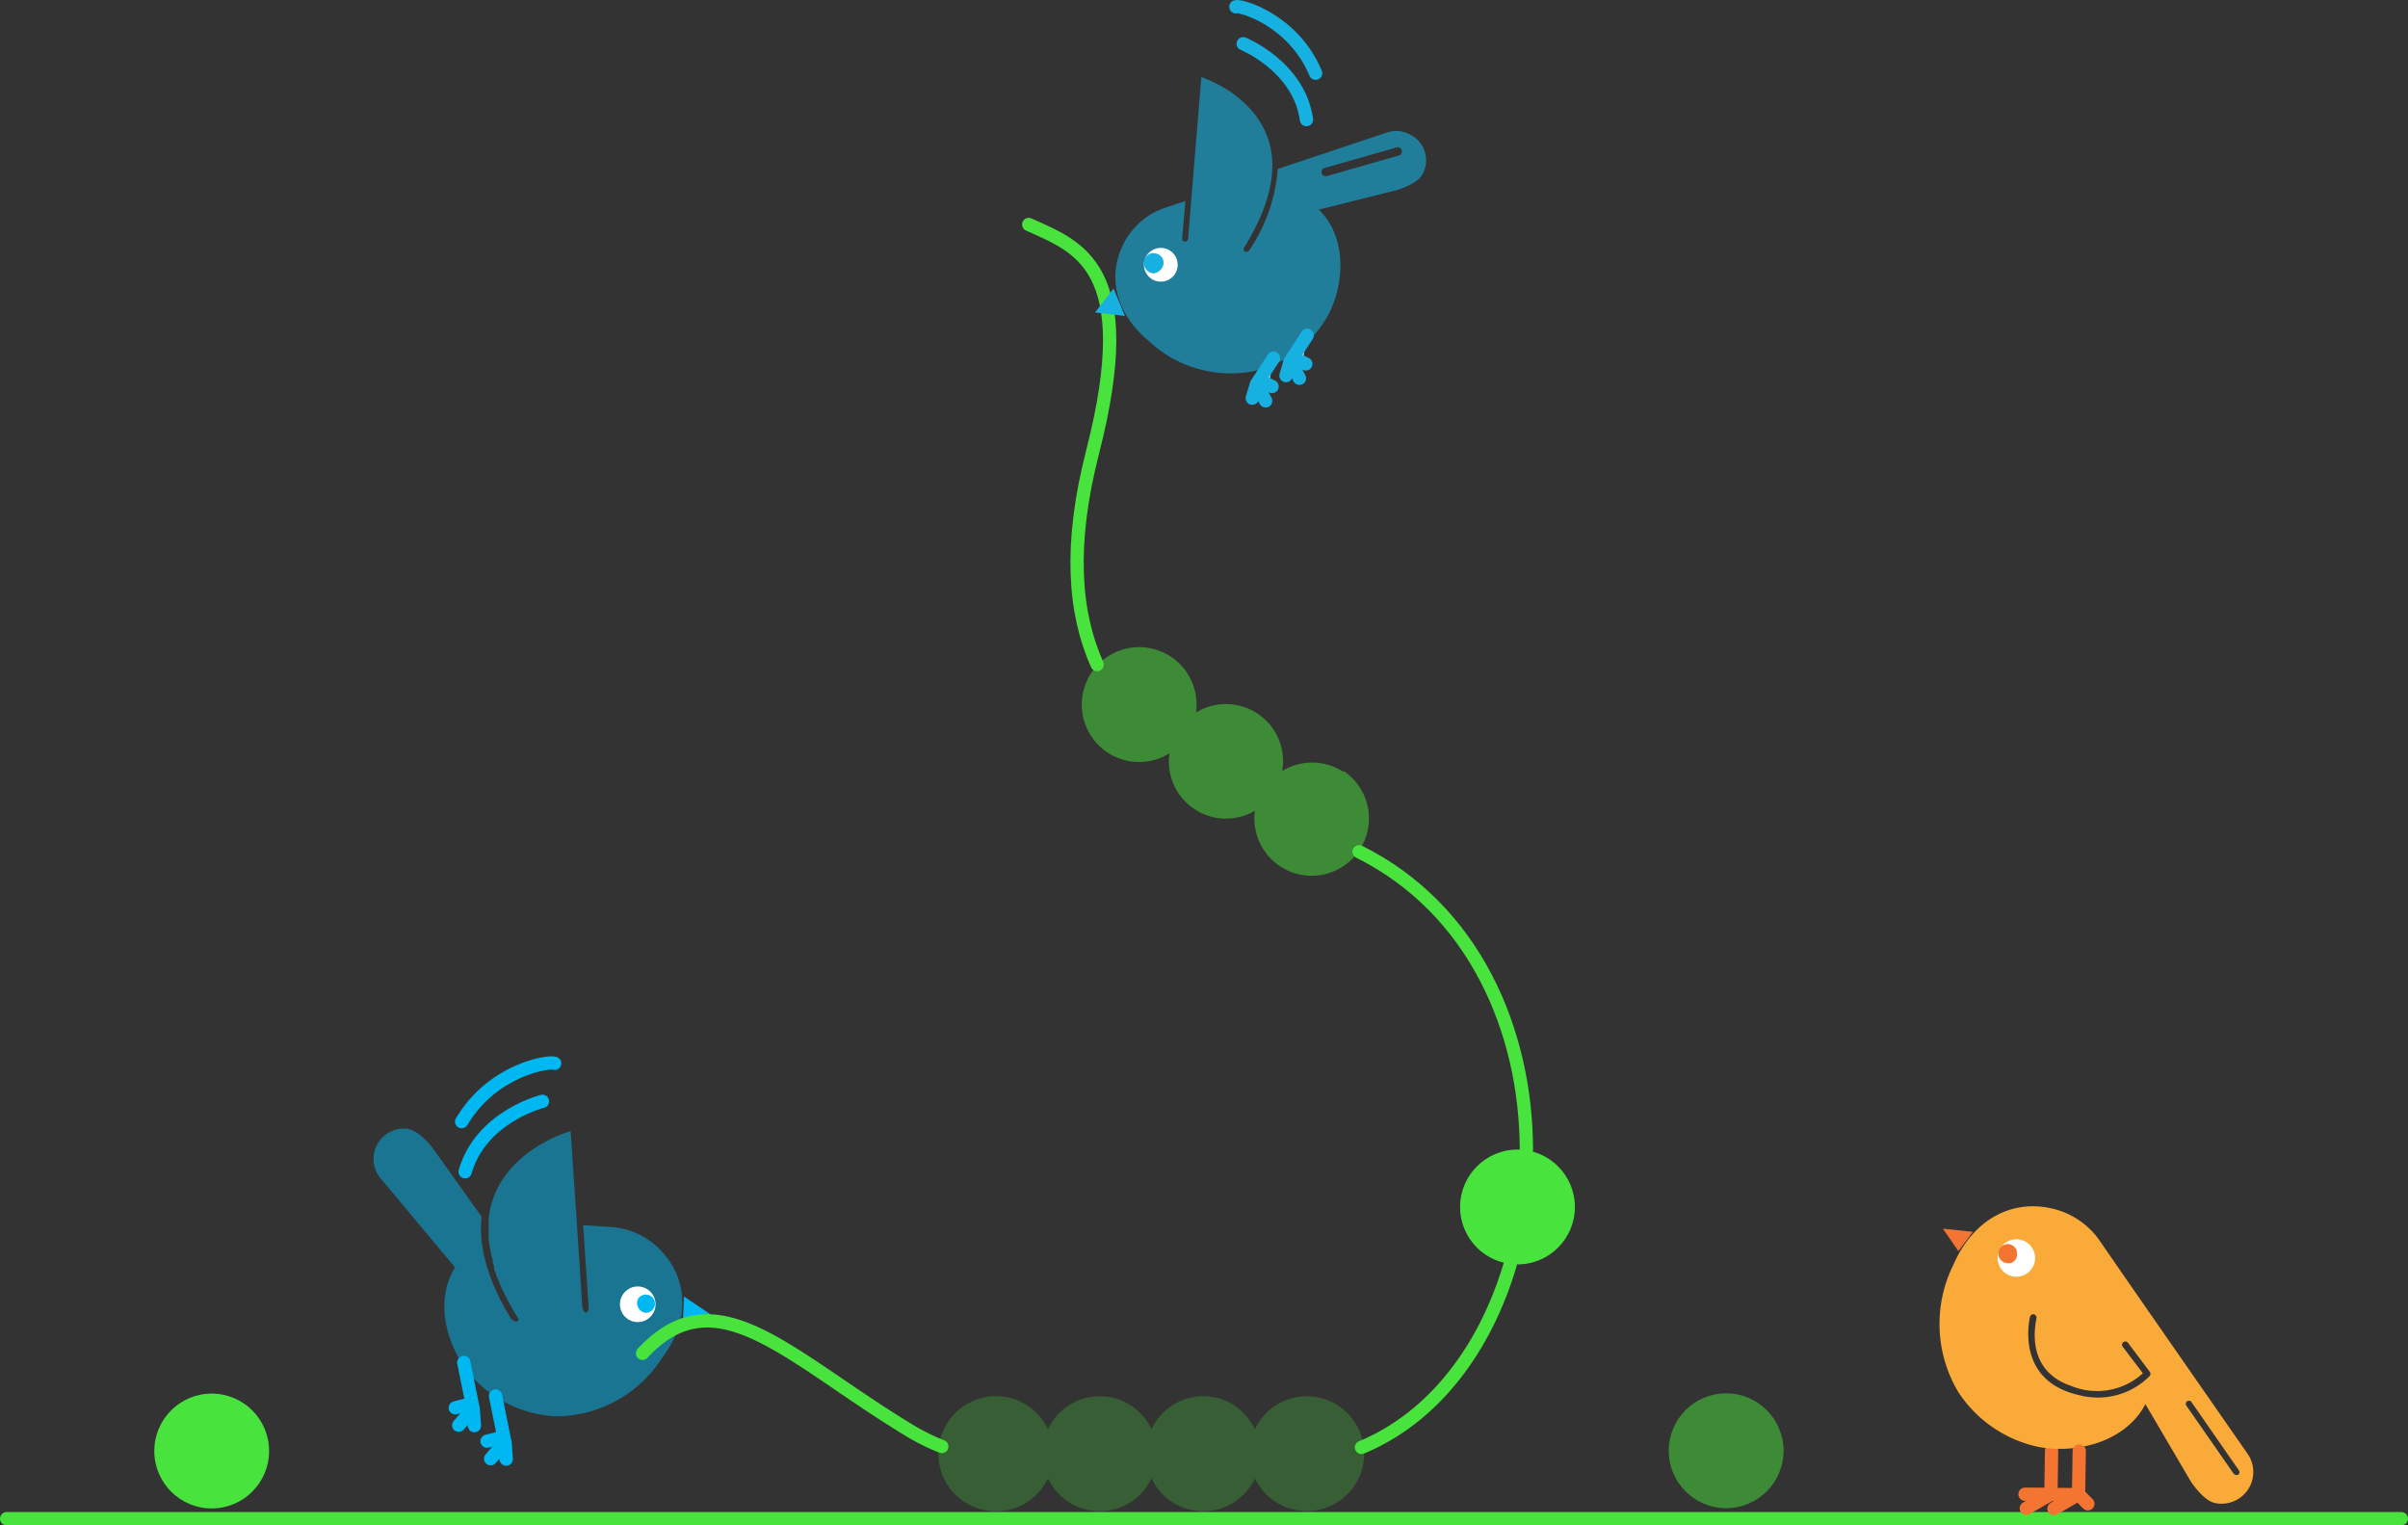 <?xml version="1.0" encoding="UTF-8"?>
<svg xmlns="http://www.w3.org/2000/svg" viewBox="0 0 181.2 114.76">
   <rect x="0" y="0" width="181.2" height="114.76" fill="#333333" stroke="none"/>
   <defs>
      <style type="text/css">.cls-1,.cls-11,.cls-15,.cls-5{fill:none;}.cls-1{stroke:#48e33d;stroke-miterlimit:10;}.cls-1,.cls-11,.cls-14,.cls-15,.cls-5{stroke-linecap:round;}.cls-2,.cls-3,.cls-4{fill:#48e33d;}.cls-2{opacity:0.25;}.cls-3,.cls-9{opacity:0.5;}.cls-5{stroke:#f37531;}.cls-11,.cls-14,.cls-15,.cls-5{stroke-linejoin:round;}.cls-6{fill:#faaa39;}.cls-14,.cls-7{fill:#fff;}.cls-8{fill:#f37531;}.cls-10,.cls-9{fill:#00b8f1;}.cls-11{stroke:#00b8f1;}.cls-12,.cls-13{fill:#16b1e0;}.cls-12{opacity:0.6;}.cls-14,.cls-15{stroke:#16b1e0;}</style>
   </defs>
   <title>emptyThreadsFilter</title>
   <g id="emptyThreadsFilter" data-name="Layer 2">
      <g id="Layer_1-2" data-name="Layer 1">
         <line class="cls-1" x1="0.5" y1="114.26" x2="180.7" y2="114.26" />
         <path class="cls-1" d="M77.41,16.89C81.13,18.58,85.8,20,82.22,34c-1.8,7-1.4,12.11.34,16" />
         <path class="cls-2" d="M98.32,105.05a4.32,4.32,0,0,0-3.89,2.48,4.29,4.29,0,0,0-7.78,0,4.3,4.3,0,0,0-7.79,0,4.33,4.33,0,1,0,0,3.69,4.3,4.3,0,0,0,7.79,0,4.29,4.29,0,0,0,7.78,0,4.32,4.32,0,1,0,3.89-6.17Z" />
         <circle class="cls-3" cx="129.89" cy="109.15" r="4.32" />
         <circle class="cls-4" cx="15.93" cy="109.17" r="4.32" />
         <circle class="cls-4" cx="114.19" cy="90.81" r="4.32" />
         <path class="cls-3" d="M101.1,58.08A4.32,4.32,0,0,0,96.49,58,4.3,4.3,0,0,0,90,53.61,4.32,4.32,0,1,0,88,56.68,4.3,4.3,0,0,0,94.43,61a4.31,4.31,0,1,0,6.67-3Z" />
         <path class="cls-1" d="M113.64,95.13c-1.83,6.21-5.66,11.47-11.19,13.77" />
         <path class="cls-1" d="M102.27,64.08c8.63,4.3,12.57,13.42,12.59,22.41" />
         <line class="cls-5" x1="152.38" y1="112.42" x2="154.16" y2="112.43" />
         <line class="cls-5" x1="154.46" y1="112.44" x2="156.24" y2="112.45" />
         <line class="cls-5" x1="157.11" y1="113.14" x2="156.41" y2="112.43" />
         <polyline class="cls-5" points="154.38 109.15 154.33 112.41 152.48 113.48" />
         <path class="cls-6" d="M147.37,104.75a9.57,9.57,0,0,0,6.07,4.12c2.95.53,6.56-.45,8-3.23l3.41,5.81s.93,1.44,1.81,1.63a2.39,2.39,0,0,0,2.45-3.73h0l-5.28-7.59c-2.72-3.91-5.51-7.94-5.77-8.33a6,6,0,0,0-3.71-2.52c-3.24-.71-6,1.11-7.35,4.23A10,10,0,0,0,147.37,104.75Zm17.2.68a.24.24,0,0,1,.34.06l3.56,5.13a.24.24,0,0,1-.06.34.27.27,0,0,1-.19,0,.23.23,0,0,1-.15-.1l-3.56-5.12A.25.25,0,0,1,164.57,105.43Zm-11.81-6.37a.25.25,0,0,1,.3-.17.25.25,0,0,1,.18.3c0,.16-1,3.83,2.56,5.06a5.11,5.11,0,0,0,5.45-.93l-1.52-2a.24.24,0,0,1,.05-.34.25.25,0,0,1,.35.05l1.64,2.18a.26.26,0,0,1,0,.31,5.5,5.5,0,0,1-5.22,1.47,7.49,7.49,0,0,1-.91-.26C151.69,103.33,152.75,99.11,152.76,99.06Z" />
         <circle class="cls-7" cx="151.73" cy="94.65" r="1.41" />
         <path class="cls-8" d="M151.76,94.11a.7.7,0,0,0-1.28-.16.71.71,0,0,0,.27,1,.67.67,0,0,0,.34.09.63.63,0,0,0,.19,0,.69.69,0,0,0,.48-.86Z" />
         <polyline class="cls-5" points="156.46 109.17 156.41 112.43 154.56 113.5" />
         <path class="cls-8" d="M148.46,92.68l-2.26-.24,1.17,1.69" />
         <path class="cls-9" d="M49.76,94.11a5.69,5.69,0,0,0-3.88-1.8l-2-.13.41,6.1c0,.16,0,.43-.2.46s-.27-.43-.27-.43l-.13-2-.28-4.21-.47-7s-5.61,1.54-6.17,6.57h0c0,.11,0,.22,0,.33v0c0,.11,0,.22,0,.33v.43c0,.12,0,.24,0,.37v0a8.63,8.63,0,0,0,.2,1.26v0c0,.14.07.27.1.41l0,.1c0,.12.07.23.1.34s0,.1,0,.15.06.2.1.31l.06.16c0,.1.07.2.11.31l.08.18.12.3.09.19c0,.1.09.2.14.3l.09.2.16.32a1.74,1.74,0,0,0,.1.19l.19.36.09.16.31.54s.27.35.19.44c-.23.25-.59-.2-.59-.2-1.7-2.82-2.42-5.37-2.17-7.61h0l-3.71-5.21s-1-1.29-1.86-1.4a2.28,2.28,0,0,0-2,3.76h0l5.55,6.64,0,.06c-1.56,2.57-.6,6,1.28,8.17a9.16,9.16,0,0,0,6.35,3,9.53,9.53,0,0,0,8-4.44C51.79,99.58,51.93,96.42,49.76,94.11Z" />
         <path class="cls-10" d="M51.47,97.54c-.18-.11,2,1.35,2,1.35l-2.08.55" />
         <circle class="cls-7" cx="47.99" cy="98.13" r="1.34" />
         <path class="cls-10" d="M48.65,98.77a.7.7,0,0,1-.66-.48h0a.72.72,0,0,1,0-.52.66.66,0,0,1,.41-.34.68.68,0,0,1,.4,1.31A.69.69,0,0,1,48.65,98.77Z" />
         <path class="cls-11" d="M40.82,82.86S36.19,84,35,88.16" />
         <path class="cls-11" d="M41.74,80c-.36-.18-4.65.42-7,4.39" />
         <polyline class="cls-11" points="37.29 105.03 37.99 108.5 36.92 109.75" />
         <line class="cls-11" x1="38.09" y1="109.78" x2="38.01" y2="108.56" />
         <line class="cls-11" x1="36.65" y1="108.43" x2="37.86" y2="108.14" />
         <polyline class="cls-11" points="34.9 102.51 35.6 105.98 34.52 107.23" />
         <line class="cls-11" x1="35.7" y1="107.26" x2="35.61" y2="106.04" />
         <line class="cls-11" x1="34.26" y1="105.92" x2="35.46" y2="105.62" />
         <path class="cls-1" d="M70.87,108.83a16,16,0,0,1-2.52-1.26c-9.12-5.54-14.47-11.72-20-5.75" />
         <path class="cls-12" d="M106.1,10.12a2.18,2.18,0,0,0-1.76-.14h0L96.4,12.63l-.25.09A12.64,12.64,0,0,1,94,18.84a.23.23,0,0,1-.19.1.27.27,0,0,1-.12,0,.24.24,0,0,1-.07-.31c2-3.24,2.61-6.06,1.73-8.38-1.07-2.84-4-4.12-4.95-4.45l-1,12.2a.23.23,0,0,1-.45,0l.25-2.87-1.43.47a5.45,5.45,0,0,0-3.14,2.58c-1.44,2.64-.56,5.51,1.81,7.47a9,9,0,0,0,8.44,2.15,8.67,8.67,0,0,0,5.13-4.22c1.21-2.43,1.28-5.82-.77-7.81l5.92-1.48s1.48-.44,1.87-1.16A2.16,2.16,0,0,0,106.1,10.12Zm-.83,1.58-5.43,1.55h-.09a.31.31,0,0,1-.3-.22.32.32,0,0,1,.22-.39l5.43-1.55a.31.31,0,0,1,.38.21A.32.32,0,0,1,105.27,11.7Z" />
         <path class="cls-13" d="M83.79,21.7c.14-.15-1.39,1.81-1.39,1.81l2.25.26" />
         <circle class="cls-7" cx="87.35" cy="19.92" r="1.27" />
         <path class="cls-13" d="M86.85,20.57a.77.77,0,0,1-.67-.4h0a.76.76,0,0,1,.3-1.05.79.79,0,0,1,1,.31.77.77,0,0,1-.31,1A.69.69,0,0,1,86.85,20.57Z" />
         <polyline class="cls-14" points="95.83 26.94 94.56 28.89 95.24 30.16" />
         <line class="cls-14" x1="94.23" y1="29.96" x2="94.54" y2="28.94" />
         <line class="cls-14" x1="95.72" y1="29.08" x2="94.75" y2="28.6" />
         <polyline class="cls-14" points="98.36 25.23 97.1 27.18 97.78 28.46" />
         <line class="cls-14" x1="96.77" y1="28.26" x2="97.07" y2="27.23" />
         <line class="cls-14" x1="98.26" y1="27.38" x2="97.28" y2="26.9" />
         <path class="cls-15" d="M93.55,3.29S97.76,5,98.31,9" />
         <path class="cls-15" d="M93,.51c.37-.13,4.33,1,6,5" />
      </g>
   </g>
</svg>

